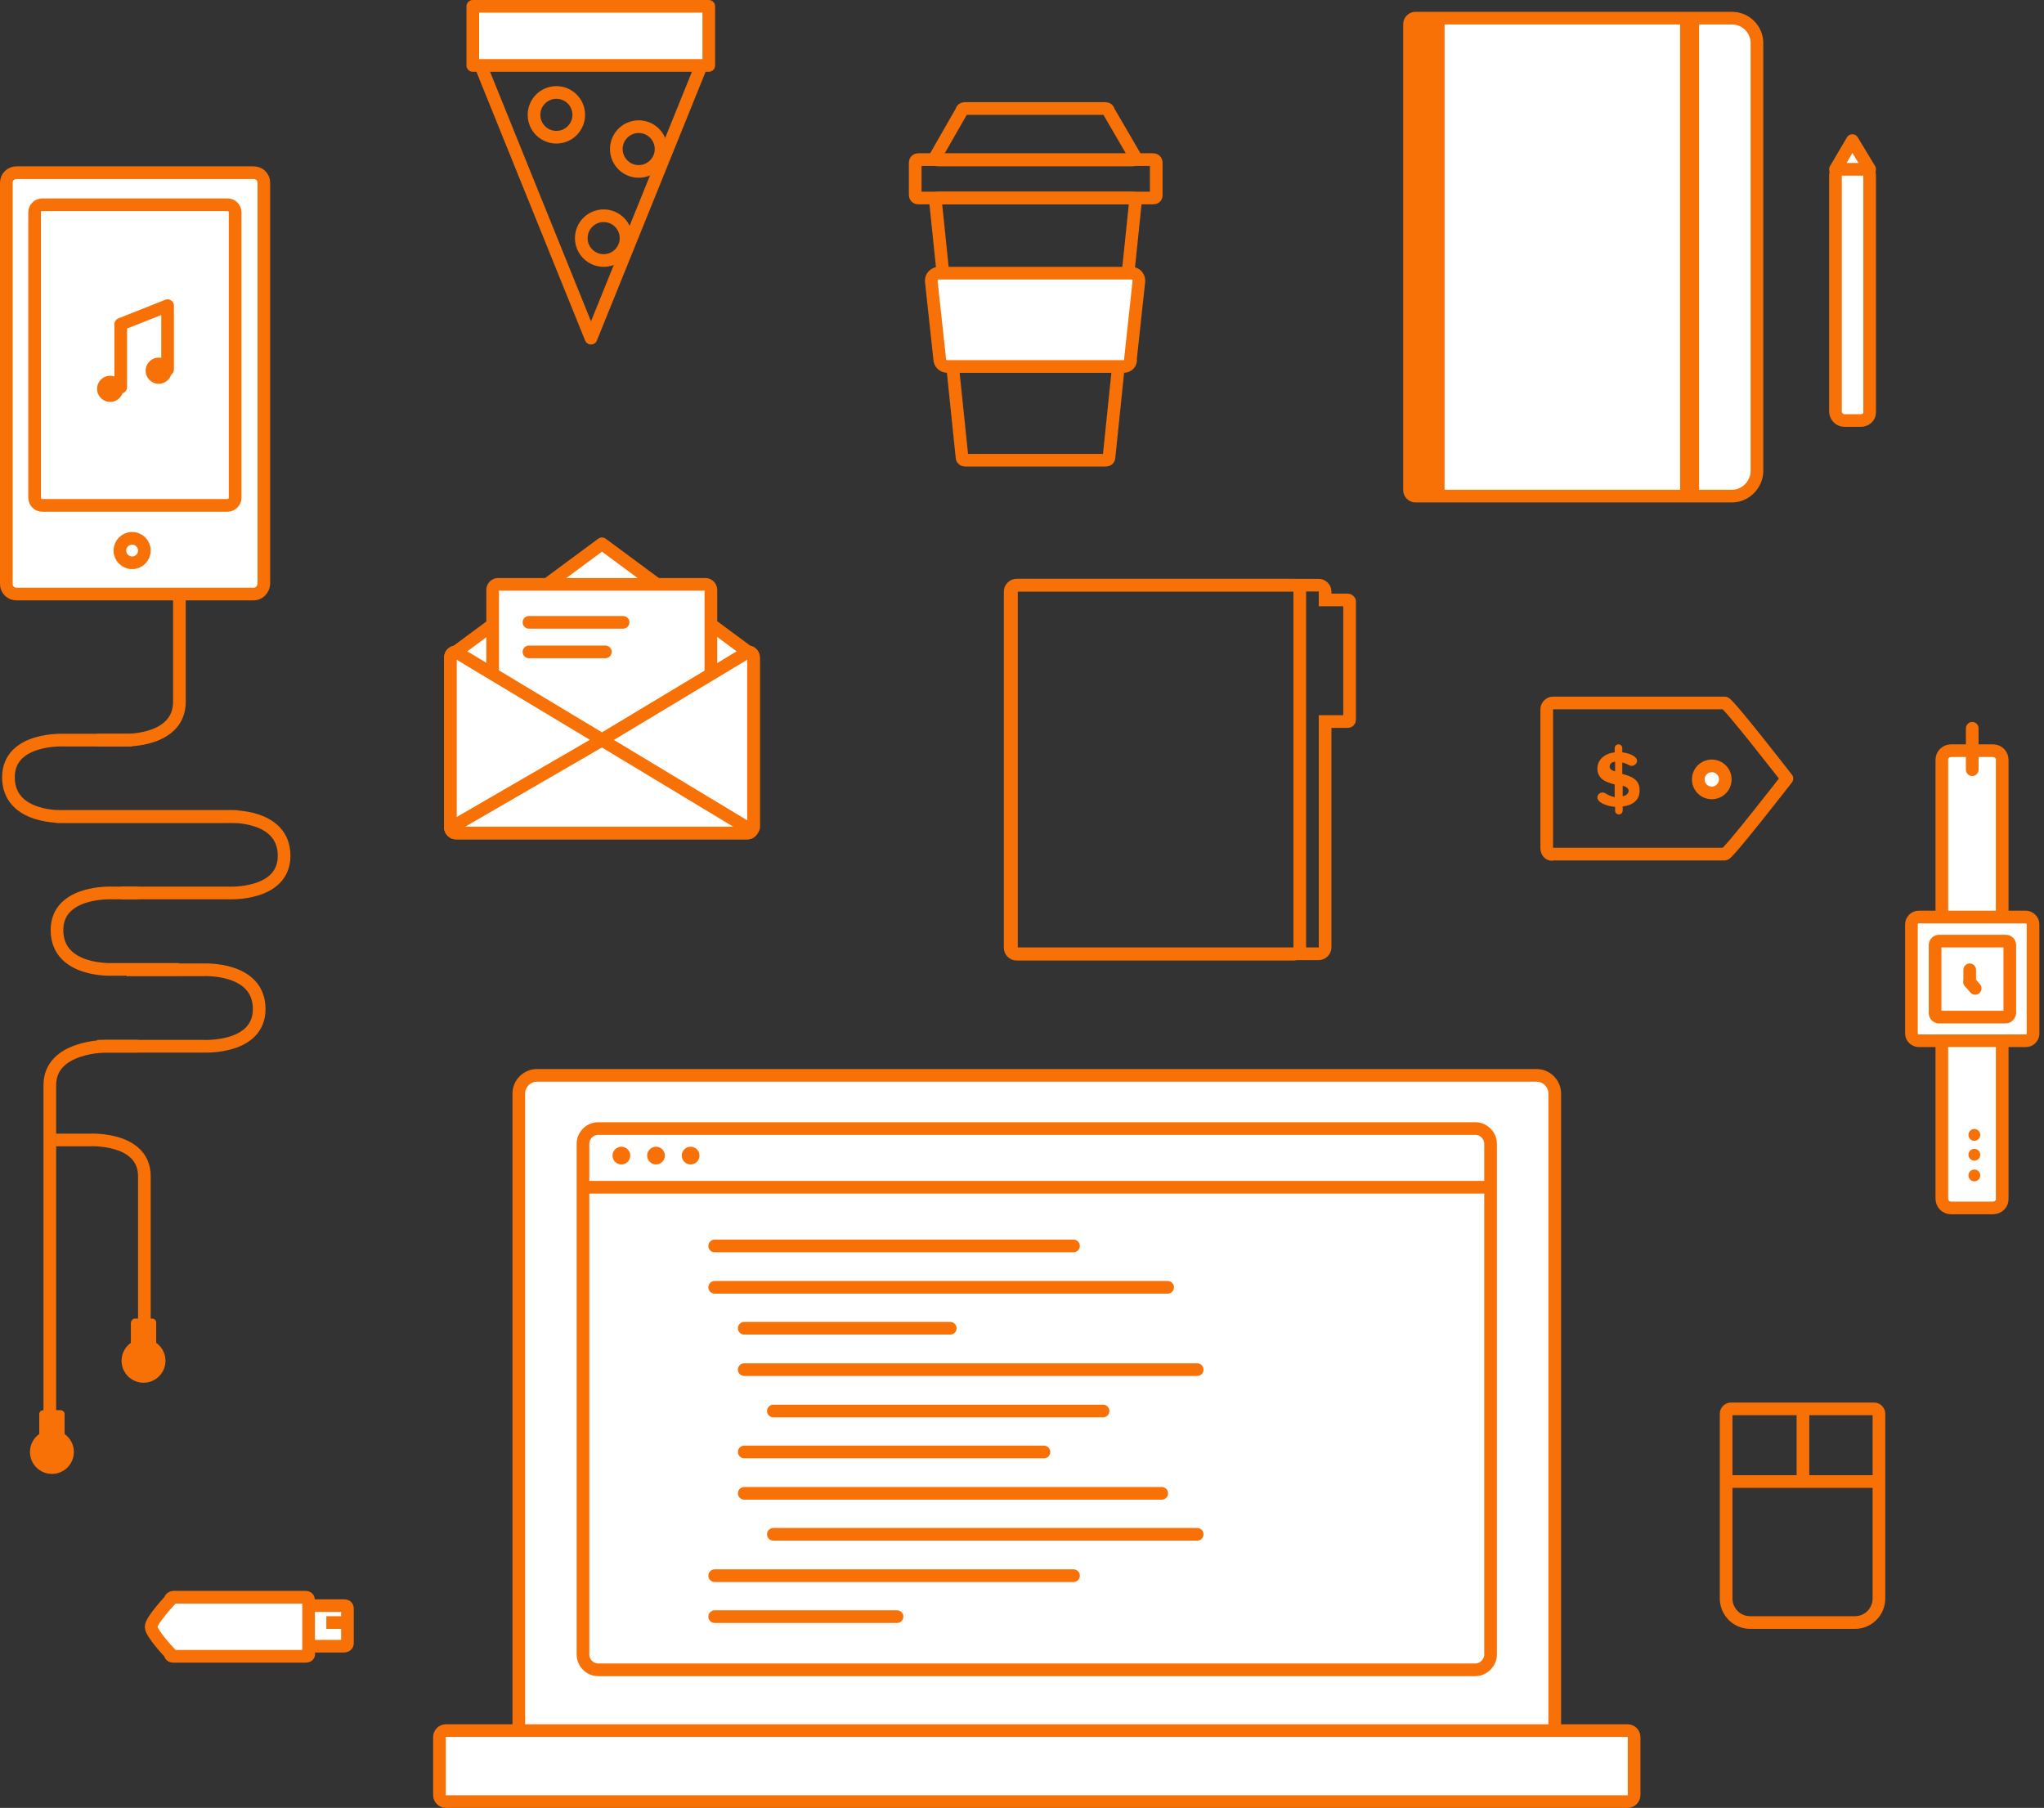<?xml version="1.0" encoding="utf-8"?>
<!-- Generator: Adobe Illustrator 18.1.1, SVG Export Plug-In . SVG Version: 6.00 Build 0)  -->
<!DOCTYPE svg PUBLIC "-//W3C//DTD SVG 1.1//EN" "http://www.w3.org/Graphics/SVG/1.1/DTD/svg11.dtd">
<svg version="1.1" id="Layer_1" xmlns="http://www.w3.org/2000/svg" xmlns:xlink="http://www.w3.org/1999/xlink" x="0px" y="0px"
	 viewBox="51.8 0.3 484.2 428.2" enable-background="new 51.8 0.3 484.2 428.2" xml:space="preserve">
<rect x="51.8" y="0.3" width="484.2" height="428.2" fill="#333333" stroke="none"/>
<g>
	<path fill="#FFFFFF" stroke="#F87107" stroke-width="3" stroke-miterlimit="10" d="M415.8,415.1H179c-2.4,0-4.3-2-4.3-4.3V259.3
		c0-2.4,2-4.3,4.3-4.3h236.8c2.4,0,4.3,2,4.3,4.3v151.5C420.1,413.2,418.2,415.1,415.8,415.1z"/>
	<path fill="none" stroke="#F87107" stroke-width="3" stroke-miterlimit="10" d="M401.3,395.8H193.5c-2,0-3.6-1.7-3.6-3.6v-121
		c0-2,1.7-3.6,3.6-3.6h207.8c2,0,3.6,1.7,3.6,3.6v121C404.9,394.1,403.2,395.8,401.3,395.8z"/>
	<path fill="#FFFFFF" stroke="#F87107" stroke-width="3" stroke-miterlimit="10" d="M437.4,427h-280c-0.8,0-1.5-0.7-1.5-1.5v-13.8
		c0-0.8,0.7-1.5,1.5-1.5h280c0.8,0,1.5,0.7,1.5,1.5v13.8C438.9,426.3,438.2,427,437.4,427z"/>
	<line fill="none" stroke="#F87107" stroke-width="3" stroke-miterlimit="10" x1="189.1" y1="281.5" x2="405.1" y2="281.5"/>
	<circle fill="#F87107" cx="199" cy="274" r="2.1"/>
	<circle fill="#F87107" cx="207.2" cy="274" r="2.1"/>
	<circle fill="#F87107" cx="215.4" cy="274" r="2.1"/>

		<line fill="none" stroke="#F87107" stroke-width="3" stroke-linecap="round" stroke-miterlimit="10" x1="221.1" y1="295.4" x2="306.1" y2="295.4"/>

		<line fill="none" stroke="#F87107" stroke-width="3" stroke-linecap="round" stroke-miterlimit="10" x1="221.1" y1="373.5" x2="306.1" y2="373.5"/>

		<line fill="none" stroke="#F87107" stroke-width="3" stroke-linecap="round" stroke-miterlimit="10" x1="221.1" y1="383.2" x2="264.3" y2="383.2"/>

		<line fill="none" stroke="#F87107" stroke-width="3" stroke-linecap="round" stroke-miterlimit="10" x1="221.1" y1="305.2" x2="328.4" y2="305.2"/>

		<line fill="none" stroke="#F87107" stroke-width="3" stroke-linecap="round" stroke-miterlimit="10" x1="228.1" y1="314.9" x2="276.9" y2="314.9"/>

		<line fill="none" stroke="#F87107" stroke-width="3" stroke-linecap="round" stroke-miterlimit="10" x1="228.1" y1="324.7" x2="335.4" y2="324.7"/>

		<line fill="none" stroke="#F87107" stroke-width="3" stroke-linecap="round" stroke-miterlimit="10" x1="228.1" y1="344.2" x2="299.1" y2="344.2"/>

		<line fill="none" stroke="#F87107" stroke-width="3" stroke-linecap="round" stroke-miterlimit="10" x1="235" y1="334.5" x2="313.1" y2="334.5"/>

		<line fill="none" stroke="#F87107" stroke-width="3" stroke-linecap="round" stroke-miterlimit="10" x1="228.1" y1="354" x2="327" y2="354"/>

		<line fill="none" stroke="#F87107" stroke-width="3" stroke-linecap="round" stroke-miterlimit="10" x1="235" y1="363.7" x2="335.4" y2="363.7"/>
	<path fill="#FFFFFF" stroke="#F87107" stroke-width="3" stroke-miterlimit="10" d="M523.9,286.4H514c-1.3,0-2.2-1-2.2-2.2V180.3
		c0-1.3,1-2.2,2.2-2.2h9.9c1.3,0,2.2,1,2.2,2.2v103.8C526.2,285.4,525.2,286.4,523.9,286.4z"/>
	<path fill="#FFFFFF" stroke="#F87107" stroke-width="3" stroke-miterlimit="10" d="M531.7,246.8h-25.4c-0.8,0-1.7-0.7-1.7-1.7
		v-25.9c0-0.8,0.7-1.7,1.7-1.7h25.4c0.8,0,1.7,0.7,1.7,1.7v26.1C533.3,246.1,532.6,246.8,531.7,246.8z"/>
	<path fill="#FFFFFF" stroke="#F87107" stroke-width="3" stroke-miterlimit="10" d="M526.9,241.2h-15.7c-0.6,0-1-0.4-1-1v-16
		c0-0.6,0.4-1,1-1h15.7c0.6,0,1,0.4,1,1v16C527.8,240.8,527.4,241.2,526.9,241.2z"/>

		<line fill="none" stroke="#F87107" stroke-width="3" stroke-linecap="round" stroke-miterlimit="10" x1="518.4" y1="232.9" x2="518.4" y2="230"/>

		<line fill="none" stroke="#F87107" stroke-width="3" stroke-linecap="round" stroke-miterlimit="10" x1="518.4" y1="232.9" x2="519.7" y2="234.4"/>

		<ellipse fill="none" stroke="#F87107" stroke-width="3" stroke-linecap="round" stroke-linejoin="round" stroke-miterlimit="10" cx="534.5" cy="233" rx="0" ry="1.1"/>
	<circle fill="#F87107" cx="519.5" cy="269.1" r="1.4"/>
	<circle fill="#F87107" cx="519.5" cy="273.8" r="1.4"/>
	<circle fill="#F87107" cx="519.5" cy="278.7" r="1.4"/>

		<line fill="none" stroke="#F87107" stroke-width="3" stroke-linecap="round" stroke-linejoin="round" stroke-miterlimit="10" x1="519" y1="182.6" x2="519" y2="172.8"/>
	<path fill="#FFFFFF" stroke="#F87107" stroke-width="3" stroke-miterlimit="10" d="M133.3,390.2h-31.6c-0.6,0-0.8-0.3-0.8-0.6
		c0,0-4.5-3.1-4.5-4.2c0-1,4.5-4.2,4.5-4.2c0-0.3,0.4-0.6,0.8-0.6h31.6c0.6,0,0.8,0.3,0.8,0.6v8.2
		C134.2,389.9,133.7,390.2,133.3,390.2z"/>
	<path fill="#FFFFFF" stroke="#F87107" stroke-width="3" stroke-miterlimit="10" d="M124.3,392.6H92.9c-0.6,0-0.8-0.3-0.8-0.7
		c0,0-4.5-4.7-4.5-6.3c0-1.5,4.5-6.3,4.5-6.3c0-0.4,0.4-0.7,0.8-0.7h31.2c0.6,0,0.8,0.3,0.8,0.7v12.5
		C125.1,392.3,124.7,392.6,124.3,392.6z"/>
	<line fill="none" stroke="#F87107" stroke-width="3" stroke-miterlimit="10" x1="133.3" y1="384.6" x2="129.1" y2="384.6"/>
	<path fill="none" stroke="#F87107" stroke-width="3" stroke-miterlimit="10" d="M320.1,38.2H274c-0.4,0-0.7-0.3-0.7-0.6l6.3-11
		c0-0.3,0.3-0.6,0.7-0.6h33.4c0.4,0,0.7,0.3,0.7,0.6l6.4,11C320.8,37.9,320.5,38.2,320.1,38.2z"/>
	<path fill="none" stroke="#F87107" stroke-width="3" stroke-miterlimit="10" d="M325,47.2h-55.7c-0.4,0-0.7-0.3-0.7-0.7v-7.7
		c0-0.4,0.3-0.7,0.7-0.7H325c0.4,0,0.7,0.3,0.7,0.7v7.7C325.7,47,325.4,47.2,325,47.2z"/>
	<path fill="none" stroke="#F87107" stroke-width="3" stroke-miterlimit="10" d="M274,47.2h46.1c0.4,0,0.7,0.3,0.7,0.6l-6.3,60.9
		c0,0.3-0.3,0.6-0.7,0.6h-33.4c-0.4,0-0.7-0.3-0.7-0.6l-6.3-60.8C273.3,47.5,273.7,47.2,274,47.2z"/>
	<path fill="#FFFFFF" stroke="#F87107" stroke-width="3" stroke-miterlimit="10" d="M318,87.1h-41.8c-1,0-1.8-0.8-1.8-1.8l-2-18.5
		c0-1,0.8-1.8,1.8-1.8h45.6c1,0,1.8,0.8,1.8,1.8l-2,18.5C319.8,86.3,319,87.1,318,87.1z"/>
	<path fill="#FFFFFF" stroke="#F87107" stroke-width="3" stroke-miterlimit="10" d="M462.1,117.8h-75c-0.7,0-1.4-0.6-1.4-1.4V6
		c0-0.7,0.6-1.4,1.4-1.4h75c3.2,0,5.9,2.6,5.9,5.9V112C467.9,115.1,465.3,117.8,462.1,117.8z"/>
	<rect x="449.8" y="5.3" fill="#F87107" width="4.5" height="111.8"/>
	<rect x="386.1" y="4.6" fill="#F87107" width="7.9" height="113.2"/>
	<path fill="#FFFFFF" stroke="#F87107" stroke-width="3" stroke-miterlimit="10" d="M492.6,99.9h-3.9c-1.1,0-2.1-1-2.1-2.1v-56
		c0-1.1,1-2.1,2.1-2.1h3.9c1.1,0,2.1,1,2.1,2.1V98C494.7,99.1,493.7,99.9,492.6,99.9z"/>

		<polygon fill="#FFFFFF" stroke="#F87107" stroke-width="3" stroke-linecap="round" stroke-linejoin="round" stroke-miterlimit="10" points="
		486.6,40.4 490.6,33.6 494.7,40.4 	"/>
	<path fill="none" stroke="#F87107" stroke-width="3" stroke-miterlimit="10" d="M80.4,211.8h25.5c0,0,13.2,0.7,13.2-8.8
		c0-10-13.2-9.3-13.2-9.3H65"/>
	<path fill="none" stroke="#F87107" stroke-width="3" stroke-miterlimit="10" d="M74.8,248.1H100c0,0,13.2,0.7,13.2-8.8
		c0-10-13.2-9.3-13.2-9.3H81.8"/>
	<path fill="none" stroke="#F87107" stroke-width="3" stroke-miterlimit="10" d="M74.8,175.6h6.8c0,0,12.7,0.3,12.7-9.1v-34.1"/>
	<path fill="none" stroke="#F87107" stroke-width="3" stroke-miterlimit="10" d="M83.1,175.6H67c0,0-13.2-0.7-13.2,8.8
		c0,10,13.2,9.3,13.2,9.3h41.2"/>
	<path fill="none" stroke="#F87107" stroke-width="3" stroke-miterlimit="10" d="M84.5,211.8h-6c0,0-13.2-0.7-13.2,8.8
		c0,10,13.2,9.3,13.2,9.3h15.7"/>
	<path fill="none" stroke="#F87107" stroke-width="3" stroke-miterlimit="10" d="M84.5,248.1H77c0,0-13.4-0.1-13.4,9.2v78.6"/>
	<circle fill="#F87107" cx="64.1" cy="344.2" r="5.2"/>
	<path fill="#F87107" d="M62.1,334.3h4c0.6,0,1,0.4,1,1v9.1c0,0.6-0.4,1-1,1h-4c-0.6,0-1-0.4-1-1v-9.1
		C61.1,334.7,61.5,334.3,62.1,334.3z"/>
	<circle fill="#F87107" cx="85.8" cy="322.6" r="5.2"/>
	<path fill="#F87107" d="M83.8,312.6h4c0.6,0,1,0.4,1,1v9.1c0,0.6-0.4,1-1,1h-4c-0.6,0-1-0.4-1-1v-9.1
		C82.9,313,83.3,312.6,83.8,312.6z"/>
	<path fill="#FFFFFF" stroke="#F87107" stroke-width="3" stroke-miterlimit="10" d="M111.9,141H55.7c-1.4,0-2.4-1.1-2.4-2.4v-95
		c0-1.4,1.1-2.4,2.4-2.4h56.2c1.4,0,2.4,1.1,2.4,2.4v95C114.2,139.9,113.2,141,111.9,141z"/>
	<path fill="#FFFFFF" stroke="#F87107" stroke-width="3" stroke-miterlimit="10" d="M105.7,120H61.8c-1,0-1.8-0.8-1.8-1.8V50.6
		c0-1,0.8-1.8,1.8-1.8h43.9c1,0,1.8,0.8,1.8,1.8v67.7C107.5,119.1,106.7,120,105.7,120z"/>
	<circle fill="#FFFFFF" stroke="#F87107" stroke-width="3" stroke-miterlimit="10" cx="83.1" cy="130.7" r="2.9"/>
	<circle fill="#F87107" cx="77.9" cy="92.4" r="3.1"/>
	<circle fill="#F87107" cx="89.4" cy="88.1" r="3.1"/>

		<polyline fill="none" stroke="#F87107" stroke-width="3" stroke-linecap="round" stroke-linejoin="round" stroke-miterlimit="10" points="
		91.5,87.8 91.5,72.7 80.4,77.1 80.4,92 	"/>
	<path fill="none" stroke="#F87107" stroke-width="3" stroke-miterlimit="10" d="M65,270.3h8c0,0,13-0.7,13,8.6v36"/>

		<polygon fill="none" stroke="#F87107" stroke-width="3" stroke-linecap="round" stroke-linejoin="round" stroke-miterlimit="10" points="
		218.3,14.9 191.8,80.4 165.3,14.9 	"/>

		<circle fill="none" stroke="#F87107" stroke-width="3" stroke-linecap="round" stroke-linejoin="round" stroke-miterlimit="10" cx="194.8" cy="56.7" r="5.3"/>

		<circle fill="none" stroke="#F87107" stroke-width="3" stroke-linecap="round" stroke-linejoin="round" stroke-miterlimit="10" cx="183.6" cy="27.5" r="5.3"/>

		<circle fill="none" stroke="#F87107" stroke-width="3" stroke-linecap="round" stroke-linejoin="round" stroke-miterlimit="10" cx="203.1" cy="35.6" r="5.3"/>

		<polygon fill="#FFFFFF" stroke="#F87107" stroke-width="3" stroke-linecap="round" stroke-linejoin="round" stroke-miterlimit="10" points="
		219.7,15.8 191.8,15.8 163.8,15.8 163.8,1.8 191.7,1.8 219.7,1.8 	"/>
	<path fill="none" stroke="#F87107" stroke-width="3" stroke-miterlimit="10" d="M491.2,384.6h-24.8c-3.2,0-5.7-2.6-5.7-5.7v-43.8
		c0-0.6,0.6-1.1,1.1-1.1h34c0.6,0,1.1,0.6,1.1,1.1v43.8C496.9,382,494.4,384.6,491.2,384.6z"/>
	<line fill="none" stroke="#F87107" stroke-width="3" stroke-miterlimit="10" x1="478.9" y1="333.1" x2="478.9" y2="351.2"/>
	<line fill="none" stroke="#F87107" stroke-width="3" stroke-miterlimit="10" x1="460.8" y1="351.2" x2="495.6" y2="351.2"/>
	<path fill="none" stroke="#F87107" stroke-width="3" stroke-linecap="round" stroke-linejoin="round" stroke-miterlimit="10" d="
		M418.2,201.2v-32.9c0-0.8,0.7-1.5,1.5-1.5h40.7c0.8,0,14.7,17.9,14.7,17.9s-13.9,17.9-14.7,17.9h-40.7
		C419,202.9,418.2,202.2,418.2,201.2z"/>
	<circle fill="#FFFFFF" stroke="#F87107" stroke-width="3" stroke-miterlimit="10" cx="457.3" cy="184.9" r="3.2"/>
	<path fill="#F87107" d="M436.2,191.3v1c0,0.5-0.4,0.9-0.9,0.9s-0.9-0.4-0.9-0.9v-0.9c-1.5-0.1-3.4-0.7-4-1.6
		c-0.1-0.2-0.2-0.4-0.2-0.6c0-0.7,0.6-1.2,1.2-1.2c0.3,0,0.5,0.1,0.7,0.2c0.6,0.4,1.3,0.7,2.2,0.9v-3c-1.9-0.5-4.1-1.2-4.1-3.8
		c0-1.9,1.5-3.5,4.1-3.8v-1c0-0.5,0.4-0.9,0.9-0.9s0.9,0.4,0.9,0.9v1c1.1,0.1,2.7,0.6,3.3,1.4c0.1,0.2,0.2,0.4,0.2,0.6
		c0,0.7-0.7,1.2-1.3,1.2c-0.1,0-0.2,0-0.4-0.1c-0.5-0.2-1.2-0.6-1.8-0.7v2.7c1.9,0.5,4.1,1.2,4.1,3.8
		C440.3,189.4,439,191,436.2,191.3z M434.4,180.7c-0.9,0.1-1.3,0.6-1.3,1.2c0,0.5,0.5,0.9,1.3,1.1V180.7z M436.2,186.4v2.5
		c0.9-0.2,1.4-0.7,1.4-1.3C437.6,187,437,186.6,436.2,186.4z"/>

		<path fill="#FFFFFF" stroke="#F87107" stroke-width="3" stroke-linecap="round" stroke-linejoin="round" stroke-miterlimit="10" d="
		M228.9,197.6h-69.1c-0.7,0-1.3-0.6-1.3-1.3V156c0-0.7,0.6-1.3,1.3-1.3l34.6-25.6l34.6,25.6c0.7,0,1.3,0.6,1.3,1.3v40.3
		C230,197,229.6,197.6,228.9,197.6z"/>

		<path fill="#FFFFFF" stroke="#F87107" stroke-width="3" stroke-linecap="round" stroke-linejoin="round" stroke-miterlimit="10" d="
		M218.9,187.3h-49.1c-0.7,0-1.3-0.6-1.3-1.3v-46c0-0.7,0.6-1.3,1.3-1.3h49.1c0.7,0,1.3,0.6,1.3,1.3v46
		C220.1,186.9,219.6,187.3,218.9,187.3z"/>

		<path fill="#FFFFFF" stroke="#F87107" stroke-width="3" stroke-linecap="round" stroke-linejoin="round" stroke-miterlimit="10" d="
		M228.9,197.6h-69.1c-0.7,0-1.3-0.6-1.3-1.3V156c0-0.7,0.6-1.3,1.3-1.3l34.6,20.8l34.6-20.8c0.7,0,1.3,0.6,1.3,1.3v40.3
		C230,197,229.6,197.6,228.9,197.6z"/>

		<line fill="none" stroke="#F87107" stroke-width="3" stroke-linecap="round" stroke-linejoin="round" stroke-miterlimit="10" x1="158.5" y1="196.4" x2="194.4" y2="175.6"/>

		<line fill="none" stroke="#F87107" stroke-width="3" stroke-linecap="round" stroke-linejoin="round" stroke-miterlimit="10" x1="228.9" y1="196.4" x2="194.4" y2="175.6"/>

		<line fill="none" stroke="#F87107" stroke-width="3" stroke-linecap="round" stroke-linejoin="round" stroke-miterlimit="10" x1="177.1" y1="147.7" x2="199.4" y2="147.7"/>

		<line fill="none" stroke="#F87107" stroke-width="3" stroke-linecap="round" stroke-linejoin="round" stroke-miterlimit="10" x1="177.1" y1="154.7" x2="195.2" y2="154.7"/>
	<path fill="none" stroke="#F87107" stroke-width="3" stroke-miterlimit="10" d="M358.2,226.3h-65.6c-0.8,0-1.5-0.7-1.5-1.5v-84.4
		c0-0.8,0.7-1.5,1.5-1.5h65.6c0.8,0,1.5,0.7,1.5,1.5v84.4C359.8,225.6,359.1,226.3,358.2,226.3z"/>
	<path fill="none" stroke="#F87107" stroke-width="3" stroke-miterlimit="10" d="M371.1,142.4h-5.4v-2c0-0.8-0.7-1.5-1.5-1.5h-71.3
		c-0.8,0-1.5,0.7-1.5,1.5v84.3c0,0.8,0.7,1.5,1.5,1.5h71.3c0.8,0,1.5-0.7,1.5-1.5v-53.5h5.4c0.1,0,0.4-0.1,0.4-0.4v-28.1
		C371.5,142.6,371.2,142.4,371.1,142.4z"/>
</g>
</svg>
